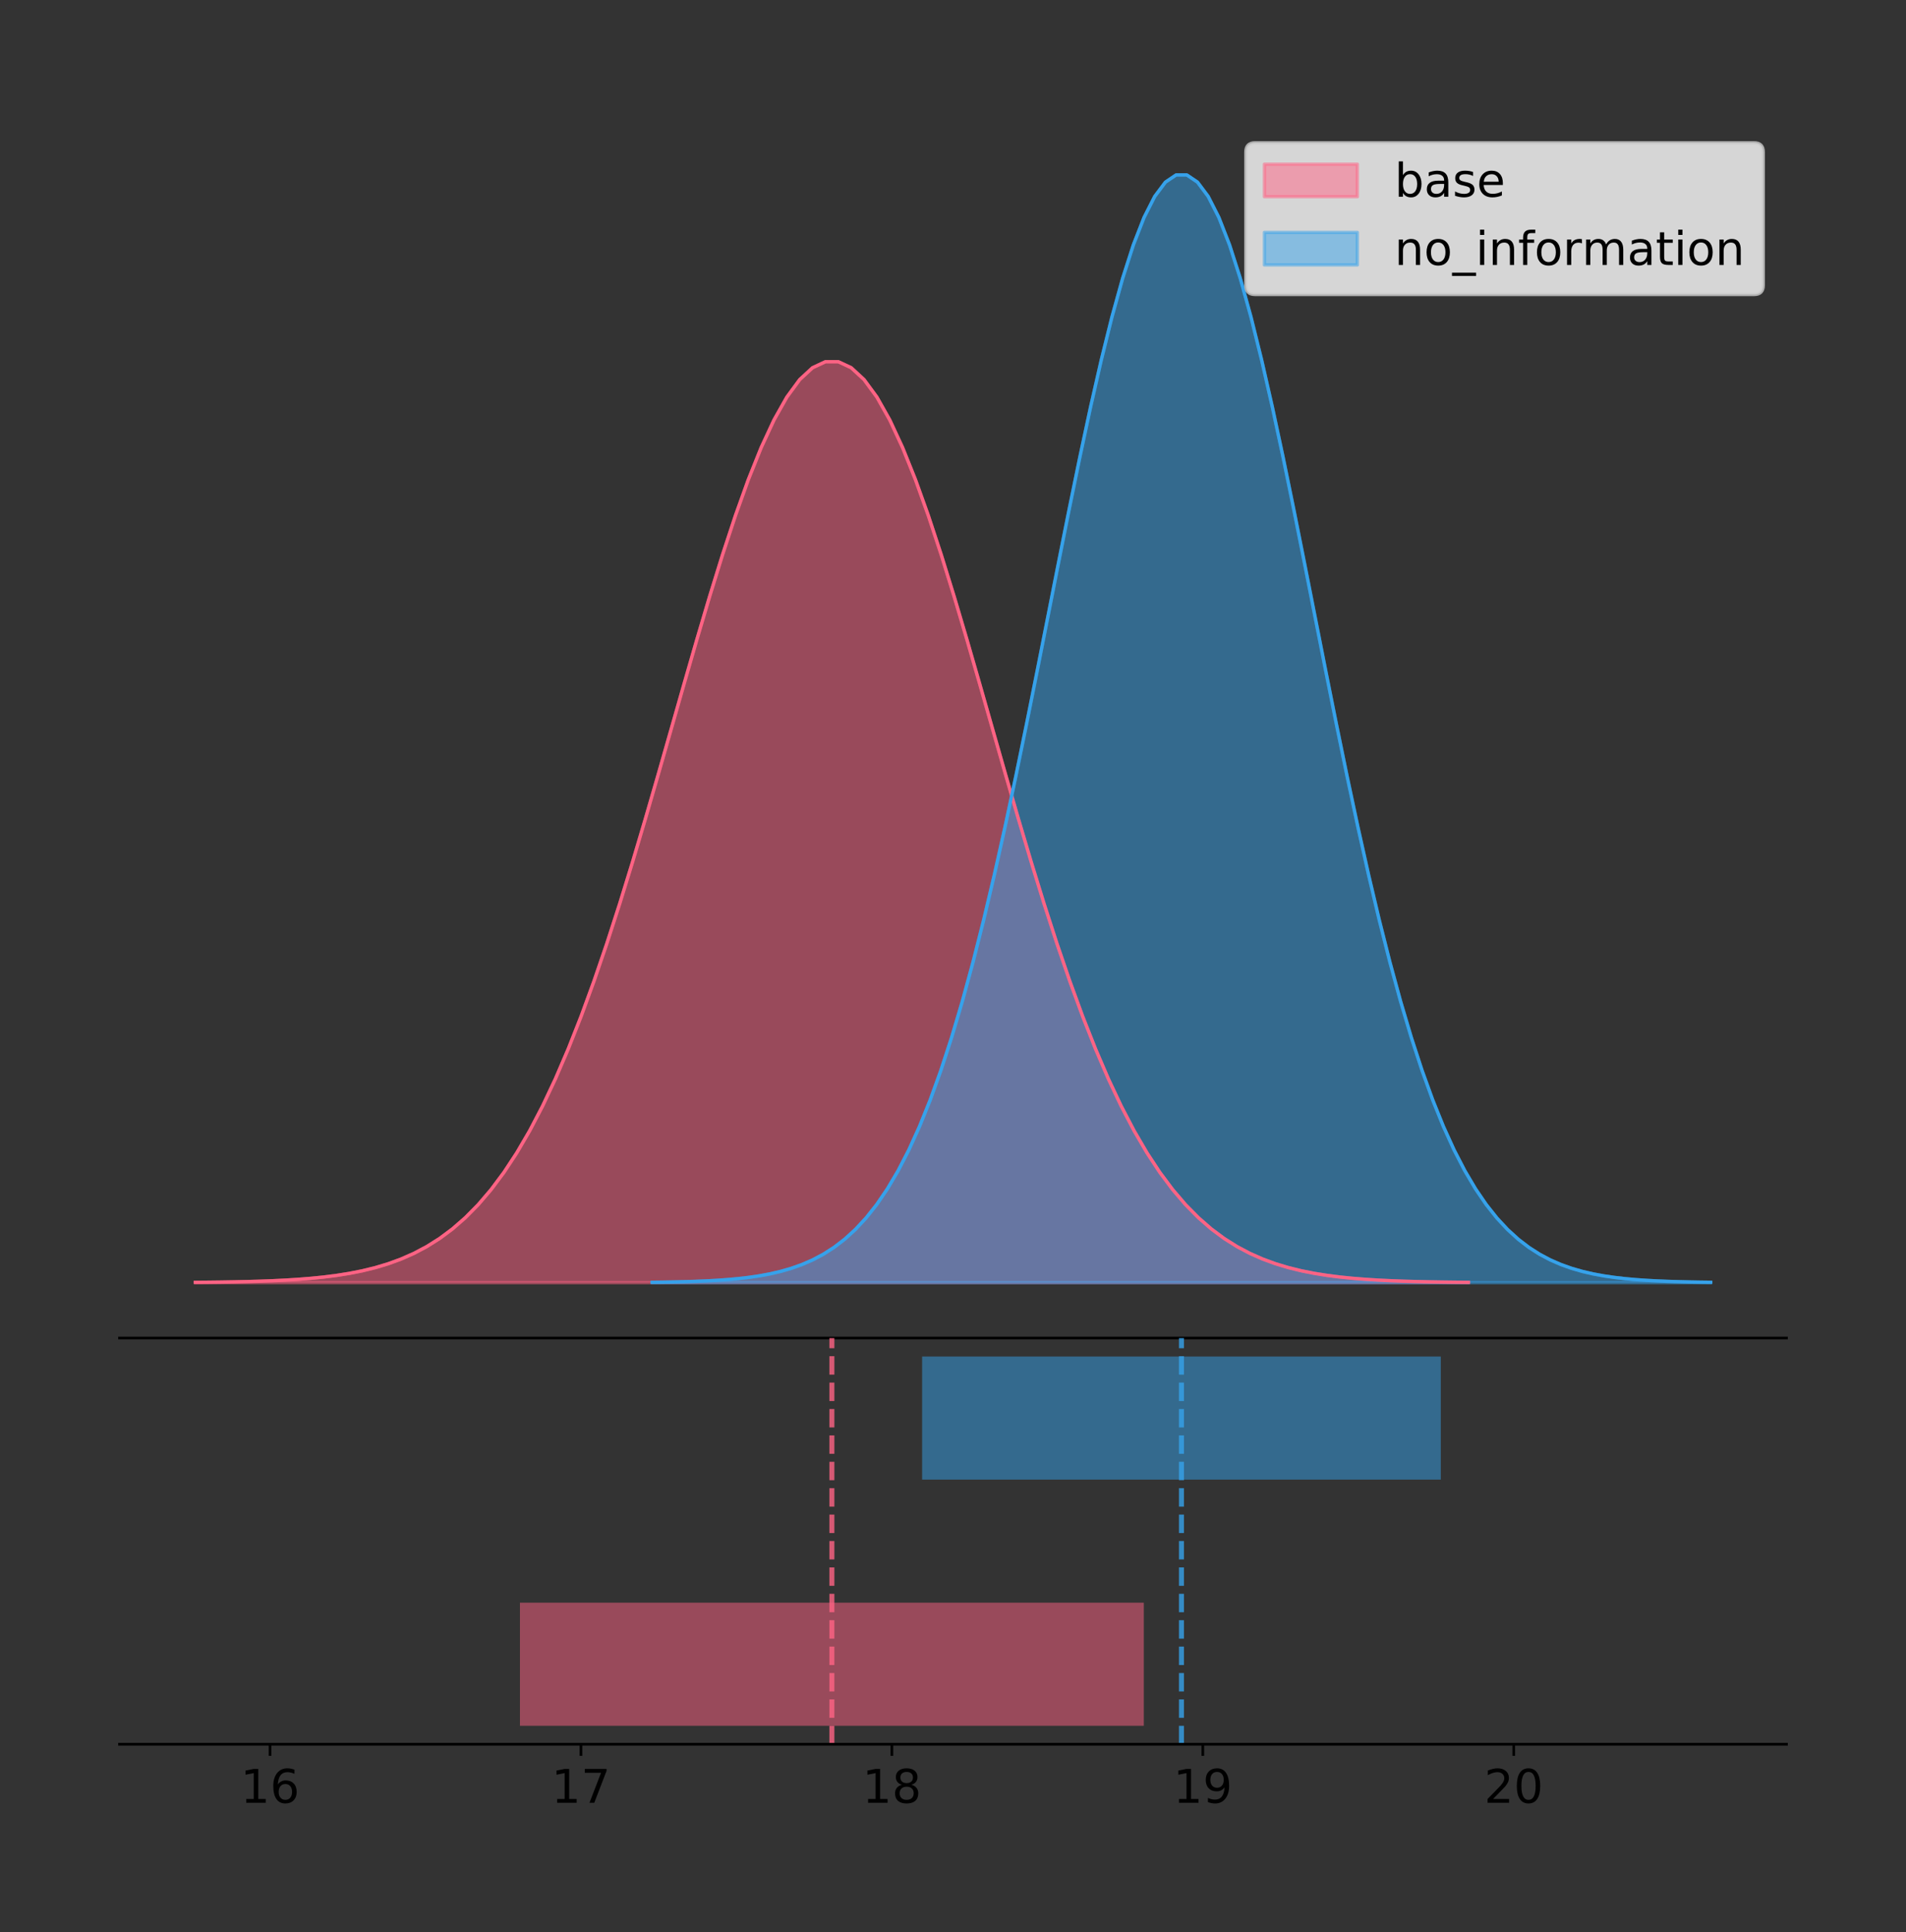 <?xml version="1.0" encoding="utf-8" standalone="no"?>
<!DOCTYPE svg PUBLIC "-//W3C//DTD SVG 1.1//EN"
  "http://www.w3.org/Graphics/SVG/1.1/DTD/svg11.dtd">
<!-- Created with matplotlib (https://matplotlib.org/) -->
<svg height="581.789pt" version="1.1" viewBox="0 0 574.2 581.789" width="574.2pt" xmlns="http://www.w3.org/2000/svg" xmlns:xlink="http://www.w3.org/1999/xlink">
 <rect x="0" y="0" width="574.2" height="581.789" fill="#333333" stroke="none"/>
 <defs>
  <style type="text/css">
*{stroke-linecap:butt;stroke-linejoin:round;}
  </style>
 </defs>
 <g id="figure_1">
  <g id="patch_1">
   <path d="M 0 581.789 
L 574.2 581.789 
L 574.2 0 
L 0 0 
z
" style="fill:none;"/>
  </g>
  <g id="axes_1">
   <g id="patch_2">
    <path d="M 36 402.93 
L 538.2 402.93 
L 538.2 36 
L 36 36 
z
" style="fill:none;"/>
   </g>
   <g id="PolyCollection_1">
    <defs>
     <path d="M 58.827 -195.538 
L 58.827 -195.631 
L 62.702 -195.666 
L 66.576 -195.713 
L 70.451 -195.776 
L 74.325 -195.86 
L 78.199 -195.97 
L 82.074 -196.114 
L 85.948 -196.3 
L 89.823 -196.541 
L 93.697 -196.849 
L 97.571 -197.24 
L 101.446 -197.734 
L 105.32 -198.352 
L 109.195 -199.121 
L 113.069 -200.071 
L 116.944 -201.235 
L 120.818 -202.651 
L 124.692 -204.361 
L 128.567 -206.412 
L 132.441 -208.852 
L 136.316 -211.733 
L 140.19 -215.109 
L 144.064 -219.036 
L 147.939 -223.566 
L 151.813 -228.752 
L 155.688 -234.642 
L 159.562 -241.277 
L 163.437 -248.689 
L 167.311 -256.9 
L 171.185 -265.919 
L 175.06 -275.738 
L 178.934 -286.332 
L 182.809 -297.656 
L 186.683 -309.645 
L 190.557 -322.212 
L 194.432 -335.248 
L 198.306 -348.622 
L 202.181 -362.185 
L 206.055 -375.769 
L 209.93 -389.191 
L 213.804 -402.258 
L 217.678 -414.771 
L 221.553 -426.528 
L 225.427 -437.332 
L 229.302 -446.993 
L 233.176 -455.338 
L 237.051 -462.214 
L 240.925 -467.489 
L 244.799 -471.064 
L 248.674 -472.869 
L 252.548 -472.869 
L 256.423 -471.064 
L 260.297 -467.489 
L 264.171 -462.214 
L 268.046 -455.338 
L 271.92 -446.993 
L 275.795 -437.332 
L 279.669 -426.528 
L 283.544 -414.771 
L 287.418 -402.258 
L 291.292 -389.191 
L 295.167 -375.769 
L 299.041 -362.185 
L 302.916 -348.622 
L 306.79 -335.248 
L 310.664 -322.212 
L 314.539 -309.645 
L 318.413 -297.656 
L 322.288 -286.332 
L 326.162 -275.738 
L 330.037 -265.919 
L 333.911 -256.9 
L 337.785 -248.689 
L 341.66 -241.277 
L 345.534 -234.642 
L 349.409 -228.752 
L 353.283 -223.566 
L 357.157 -219.036 
L 361.032 -215.109 
L 364.906 -211.733 
L 368.781 -208.852 
L 372.655 -206.412 
L 376.53 -204.361 
L 380.404 -202.651 
L 384.278 -201.235 
L 388.153 -200.071 
L 392.027 -199.121 
L 395.902 -198.352 
L 399.776 -197.734 
L 403.65 -197.24 
L 407.525 -196.849 
L 411.399 -196.541 
L 415.274 -196.3 
L 419.148 -196.114 
L 423.023 -195.97 
L 426.897 -195.86 
L 430.771 -195.776 
L 434.646 -195.713 
L 438.52 -195.666 
L 442.395 -195.631 
L 442.395 -195.538 
L 442.395 -195.538 
L 438.52 -195.538 
L 434.646 -195.538 
L 430.771 -195.538 
L 426.897 -195.538 
L 423.023 -195.538 
L 419.148 -195.538 
L 415.274 -195.538 
L 411.399 -195.538 
L 407.525 -195.538 
L 403.65 -195.538 
L 399.776 -195.538 
L 395.902 -195.538 
L 392.027 -195.538 
L 388.153 -195.538 
L 384.278 -195.538 
L 380.404 -195.538 
L 376.53 -195.538 
L 372.655 -195.538 
L 368.781 -195.538 
L 364.906 -195.538 
L 361.032 -195.538 
L 357.157 -195.538 
L 353.283 -195.538 
L 349.409 -195.538 
L 345.534 -195.538 
L 341.66 -195.538 
L 337.785 -195.538 
L 333.911 -195.538 
L 330.037 -195.538 
L 326.162 -195.538 
L 322.288 -195.538 
L 318.413 -195.538 
L 314.539 -195.538 
L 310.664 -195.538 
L 306.79 -195.538 
L 302.916 -195.538 
L 299.041 -195.538 
L 295.167 -195.538 
L 291.292 -195.538 
L 287.418 -195.538 
L 283.544 -195.538 
L 279.669 -195.538 
L 275.795 -195.538 
L 271.92 -195.538 
L 268.046 -195.538 
L 264.171 -195.538 
L 260.297 -195.538 
L 256.423 -195.538 
L 252.548 -195.538 
L 248.674 -195.538 
L 244.799 -195.538 
L 240.925 -195.538 
L 237.051 -195.538 
L 233.176 -195.538 
L 229.302 -195.538 
L 225.427 -195.538 
L 221.553 -195.538 
L 217.678 -195.538 
L 213.804 -195.538 
L 209.93 -195.538 
L 206.055 -195.538 
L 202.181 -195.538 
L 198.306 -195.538 
L 194.432 -195.538 
L 190.557 -195.538 
L 186.683 -195.538 
L 182.809 -195.538 
L 178.934 -195.538 
L 175.06 -195.538 
L 171.185 -195.538 
L 167.311 -195.538 
L 163.437 -195.538 
L 159.562 -195.538 
L 155.688 -195.538 
L 151.813 -195.538 
L 147.939 -195.538 
L 144.064 -195.538 
L 140.19 -195.538 
L 136.316 -195.538 
L 132.441 -195.538 
L 128.567 -195.538 
L 124.692 -195.538 
L 120.818 -195.538 
L 116.944 -195.538 
L 113.069 -195.538 
L 109.195 -195.538 
L 105.32 -195.538 
L 101.446 -195.538 
L 97.571 -195.538 
L 93.697 -195.538 
L 89.823 -195.538 
L 85.948 -195.538 
L 82.074 -195.538 
L 78.199 -195.538 
L 74.325 -195.538 
L 70.451 -195.538 
L 66.576 -195.538 
L 62.702 -195.538 
L 58.827 -195.538 
z
" id="m26a2aff499" style="stroke:#ff6384;stroke-opacity:0.5;"/>
    </defs>
    <g clip-path="url(#p413b094e11)">
     <use style="fill:#ff6384;fill-opacity:0.5;stroke:#ff6384;stroke-opacity:0.5;" x="0" xlink:href="#m26a2aff499" y="581.789"/>
    </g>
   </g>
   <g id="PolyCollection_2">
    <defs>
     <path d="M 196.476 -195.538 
L 196.476 -195.65 
L 199.697 -195.692 
L 202.918 -195.749 
L 206.139 -195.825 
L 209.361 -195.925 
L 212.582 -196.058 
L 215.803 -196.23 
L 219.024 -196.455 
L 222.245 -196.744 
L 225.466 -197.115 
L 228.688 -197.585 
L 231.909 -198.179 
L 235.13 -198.923 
L 238.351 -199.848 
L 241.572 -200.99 
L 244.794 -202.39 
L 248.015 -204.093 
L 251.236 -206.151 
L 254.457 -208.617 
L 257.678 -211.552 
L 260.899 -215.017 
L 264.121 -219.078 
L 267.342 -223.801 
L 270.563 -229.25 
L 273.784 -235.488 
L 277.005 -242.572 
L 280.227 -250.552 
L 283.448 -259.468 
L 286.669 -269.344 
L 289.89 -280.192 
L 293.111 -292.002 
L 296.332 -304.744 
L 299.554 -318.365 
L 302.775 -332.786 
L 305.996 -347.901 
L 309.217 -363.58 
L 312.438 -379.667 
L 315.66 -395.98 
L 318.881 -412.318 
L 322.102 -428.462 
L 325.323 -444.18 
L 328.544 -459.23 
L 331.765 -473.372 
L 334.987 -486.366 
L 338.208 -497.987 
L 341.429 -508.025 
L 344.65 -516.294 
L 347.871 -522.64 
L 351.093 -526.94 
L 354.314 -529.111 
L 357.535 -529.111 
L 360.756 -526.94 
L 363.977 -522.64 
L 367.198 -516.294 
L 370.42 -508.025 
L 373.641 -497.987 
L 376.862 -486.366 
L 380.083 -473.372 
L 383.304 -459.23 
L 386.526 -444.18 
L 389.747 -428.462 
L 392.968 -412.318 
L 396.189 -395.98 
L 399.41 -379.667 
L 402.631 -363.58 
L 405.853 -347.901 
L 409.074 -332.786 
L 412.295 -318.365 
L 415.516 -304.744 
L 418.737 -292.002 
L 421.958 -280.192 
L 425.18 -269.344 
L 428.401 -259.468 
L 431.622 -250.552 
L 434.843 -242.572 
L 438.064 -235.488 
L 441.286 -229.25 
L 444.507 -223.801 
L 447.728 -219.078 
L 450.949 -215.017 
L 454.17 -211.552 
L 457.391 -208.617 
L 460.613 -206.151 
L 463.834 -204.093 
L 467.055 -202.39 
L 470.276 -200.99 
L 473.497 -199.848 
L 476.719 -198.923 
L 479.94 -198.179 
L 483.161 -197.585 
L 486.382 -197.115 
L 489.603 -196.744 
L 492.824 -196.455 
L 496.046 -196.23 
L 499.267 -196.058 
L 502.488 -195.925 
L 505.709 -195.825 
L 508.93 -195.749 
L 512.152 -195.692 
L 515.373 -195.65 
L 515.373 -195.538 
L 515.373 -195.538 
L 512.152 -195.538 
L 508.93 -195.538 
L 505.709 -195.538 
L 502.488 -195.538 
L 499.267 -195.538 
L 496.046 -195.538 
L 492.824 -195.538 
L 489.603 -195.538 
L 486.382 -195.538 
L 483.161 -195.538 
L 479.94 -195.538 
L 476.719 -195.538 
L 473.497 -195.538 
L 470.276 -195.538 
L 467.055 -195.538 
L 463.834 -195.538 
L 460.613 -195.538 
L 457.391 -195.538 
L 454.17 -195.538 
L 450.949 -195.538 
L 447.728 -195.538 
L 444.507 -195.538 
L 441.286 -195.538 
L 438.064 -195.538 
L 434.843 -195.538 
L 431.622 -195.538 
L 428.401 -195.538 
L 425.18 -195.538 
L 421.958 -195.538 
L 418.737 -195.538 
L 415.516 -195.538 
L 412.295 -195.538 
L 409.074 -195.538 
L 405.853 -195.538 
L 402.631 -195.538 
L 399.41 -195.538 
L 396.189 -195.538 
L 392.968 -195.538 
L 389.747 -195.538 
L 386.526 -195.538 
L 383.304 -195.538 
L 380.083 -195.538 
L 376.862 -195.538 
L 373.641 -195.538 
L 370.42 -195.538 
L 367.198 -195.538 
L 363.977 -195.538 
L 360.756 -195.538 
L 357.535 -195.538 
L 354.314 -195.538 
L 351.093 -195.538 
L 347.871 -195.538 
L 344.65 -195.538 
L 341.429 -195.538 
L 338.208 -195.538 
L 334.987 -195.538 
L 331.765 -195.538 
L 328.544 -195.538 
L 325.323 -195.538 
L 322.102 -195.538 
L 318.881 -195.538 
L 315.66 -195.538 
L 312.438 -195.538 
L 309.217 -195.538 
L 305.996 -195.538 
L 302.775 -195.538 
L 299.554 -195.538 
L 296.332 -195.538 
L 293.111 -195.538 
L 289.89 -195.538 
L 286.669 -195.538 
L 283.448 -195.538 
L 280.227 -195.538 
L 277.005 -195.538 
L 273.784 -195.538 
L 270.563 -195.538 
L 267.342 -195.538 
L 264.121 -195.538 
L 260.899 -195.538 
L 257.678 -195.538 
L 254.457 -195.538 
L 251.236 -195.538 
L 248.015 -195.538 
L 244.794 -195.538 
L 241.572 -195.538 
L 238.351 -195.538 
L 235.13 -195.538 
L 231.909 -195.538 
L 228.688 -195.538 
L 225.466 -195.538 
L 222.245 -195.538 
L 219.024 -195.538 
L 215.803 -195.538 
L 212.582 -195.538 
L 209.361 -195.538 
L 206.139 -195.538 
L 202.918 -195.538 
L 199.697 -195.538 
L 196.476 -195.538 
z
" id="m23b5f88a34" style="stroke:#36a2eb;stroke-opacity:0.5;"/>
    </defs>
    <g clip-path="url(#p413b094e11)">
     <use style="fill:#36a2eb;fill-opacity:0.5;stroke:#36a2eb;stroke-opacity:0.5;" x="0" xlink:href="#m23b5f88a34" y="581.789"/>
    </g>
   </g>
   <g id="line2d_1">
    <path clip-path="url(#p413b094e11)" d="M 58.827 386.158 
L 62.702 386.123 
L 66.576 386.076 
L 70.451 386.013 
L 74.325 385.929 
L 78.199 385.819 
L 82.074 385.676 
L 85.948 385.489 
L 89.823 385.248 
L 93.697 384.941 
L 97.571 384.549 
L 101.446 384.056 
L 105.32 383.437 
L 109.195 382.668 
L 113.069 381.719 
L 116.944 380.555 
L 120.818 379.138 
L 124.692 377.428 
L 128.567 375.378 
L 132.441 372.938 
L 136.316 370.057 
L 140.19 366.68 
L 144.064 362.754 
L 147.939 358.223 
L 151.813 353.037 
L 155.688 347.147 
L 159.562 340.513 
L 163.437 333.1 
L 167.311 324.889 
L 171.185 315.87 
L 175.06 306.051 
L 178.934 295.457 
L 182.809 284.133 
L 186.683 272.144 
L 190.557 259.577 
L 194.432 246.541 
L 198.306 233.167 
L 202.181 219.604 
L 206.055 206.021 
L 209.93 192.599 
L 213.804 179.531 
L 217.678 167.018 
L 221.553 155.261 
L 225.427 144.458 
L 229.302 134.796 
L 233.176 126.451 
L 237.051 119.576 
L 240.925 114.3 
L 244.799 110.725 
L 248.674 108.92 
L 252.548 108.92 
L 256.423 110.725 
L 260.297 114.3 
L 264.171 119.576 
L 268.046 126.451 
L 271.92 134.796 
L 275.795 144.458 
L 279.669 155.261 
L 283.544 167.018 
L 287.418 179.531 
L 291.292 192.599 
L 295.167 206.021 
L 299.041 219.604 
L 302.916 233.167 
L 306.79 246.541 
L 310.664 259.577 
L 314.539 272.144 
L 318.413 284.133 
L 322.288 295.457 
L 326.162 306.051 
L 330.037 315.87 
L 333.911 324.889 
L 337.785 333.1 
L 341.66 340.513 
L 345.534 347.147 
L 349.409 353.037 
L 353.283 358.223 
L 357.157 362.754 
L 361.032 366.68 
L 364.906 370.057 
L 368.781 372.938 
L 372.655 375.378 
L 376.53 377.428 
L 380.404 379.138 
L 384.278 380.555 
L 388.153 381.719 
L 392.027 382.668 
L 395.902 383.437 
L 399.776 384.056 
L 403.65 384.549 
L 407.525 384.941 
L 411.399 385.248 
L 415.274 385.489 
L 419.148 385.676 
L 423.023 385.819 
L 426.897 385.929 
L 430.771 386.013 
L 434.646 386.076 
L 438.52 386.123 
L 442.395 386.158 
" style="fill:none;stroke:#ff6384;stroke-linecap:square;"/>
   </g>
   <g id="line2d_2">
    <path clip-path="url(#p413b094e11)" d="M 196.476 386.139 
L 199.697 386.097 
L 202.918 386.04 
L 206.139 385.965 
L 209.361 385.864 
L 212.582 385.732 
L 215.803 385.559 
L 219.024 385.334 
L 222.245 385.045 
L 225.466 384.675 
L 228.688 384.204 
L 231.909 383.61 
L 235.13 382.867 
L 238.351 381.941 
L 241.572 380.799 
L 244.794 379.399 
L 248.015 377.696 
L 251.236 375.639 
L 254.457 373.172 
L 257.678 370.238 
L 260.899 366.772 
L 264.121 362.711 
L 267.342 357.989 
L 270.563 352.539 
L 273.784 346.301 
L 277.005 339.217 
L 280.227 331.237 
L 283.448 322.322 
L 286.669 312.445 
L 289.89 301.597 
L 293.111 289.787 
L 296.332 277.045 
L 299.554 263.424 
L 302.775 249.004 
L 305.996 233.888 
L 309.217 218.209 
L 312.438 202.123 
L 315.66 185.809 
L 318.881 169.471 
L 322.102 153.327 
L 325.323 137.61 
L 328.544 122.559 
L 331.765 108.418 
L 334.987 95.423 
L 338.208 83.803 
L 341.429 73.765 
L 344.65 65.495 
L 347.871 59.15 
L 351.093 54.85 
L 354.314 52.679 
L 357.535 52.679 
L 360.756 54.85 
L 363.977 59.15 
L 367.198 65.495 
L 370.42 73.765 
L 373.641 83.803 
L 376.862 95.423 
L 380.083 108.418 
L 383.304 122.559 
L 386.526 137.61 
L 389.747 153.327 
L 392.968 169.471 
L 396.189 185.809 
L 399.41 202.123 
L 402.631 218.209 
L 405.853 233.888 
L 409.074 249.004 
L 412.295 263.424 
L 415.516 277.045 
L 418.737 289.787 
L 421.958 301.597 
L 425.18 312.445 
L 428.401 322.322 
L 431.622 331.237 
L 434.843 339.217 
L 438.064 346.301 
L 441.286 352.539 
L 444.507 357.989 
L 447.728 362.711 
L 450.949 366.772 
L 454.17 370.238 
L 457.391 373.172 
L 460.613 375.639 
L 463.834 377.696 
L 467.055 379.399 
L 470.276 380.799 
L 473.497 381.941 
L 476.719 382.867 
L 479.94 383.61 
L 483.161 384.204 
L 486.382 384.675 
L 489.603 385.045 
L 492.824 385.334 
L 496.046 385.559 
L 499.267 385.732 
L 502.488 385.864 
L 505.709 385.965 
L 508.93 386.04 
L 512.152 386.097 
L 515.373 386.139 
" style="fill:none;stroke:#36a2eb;stroke-linecap:square;"/>
   </g>
   <g id="patch_3">
    <path d="M 36 402.93 
L 538.2 402.93 
" style="fill:none;stroke:#000000;stroke-linecap:square;stroke-linejoin:miter;stroke-width:0.8;"/>
   </g>
   <g id="legend_1">
    <g id="patch_4">
     <path d="M 378.119 88.688 
L 528.4 88.688 
Q 531.2 88.688 531.2 85.888 
L 531.2 45.8 
Q 531.2 43 528.4 43 
L 378.119 43 
Q 375.319 43 375.319 45.8 
L 375.319 85.888 
Q 375.319 88.688 378.119 88.688 
z
" style="fill:#ffffff;opacity:0.8;stroke:#cccccc;stroke-linejoin:miter;"/>
    </g>
    <g id="patch_5">
     <path d="M 380.919 59.238 
L 408.919 59.238 
L 408.919 49.438 
L 380.919 49.438 
z
" style="fill:#ff6384;opacity:0.5;stroke:#ff6384;stroke-linejoin:miter;"/>
    </g>
    <g id="text_1">
     <!-- base -->
     <defs>
      <path d="M 48.688 27.297 
Q 48.688 37.203 44.609 42.844 
Q 40.531 48.484 33.406 48.484 
Q 26.266 48.484 22.188 42.844 
Q 18.109 37.203 18.109 27.297 
Q 18.109 17.391 22.188 11.75 
Q 26.266 6.109 33.406 6.109 
Q 40.531 6.109 44.609 11.75 
Q 48.688 17.391 48.688 27.297 
z
M 18.109 46.391 
Q 20.953 51.266 25.266 53.625 
Q 29.594 56 35.594 56 
Q 45.562 56 51.781 48.094 
Q 58.016 40.188 58.016 27.297 
Q 58.016 14.406 51.781 6.484 
Q 45.562 -1.422 35.594 -1.422 
Q 29.594 -1.422 25.266 0.953 
Q 20.953 3.328 18.109 8.203 
L 18.109 0 
L 9.078 0 
L 9.078 75.984 
L 18.109 75.984 
z
" id="DejaVuSans-98"/>
      <path d="M 34.281 27.484 
Q 23.391 27.484 19.188 25 
Q 14.984 22.516 14.984 16.5 
Q 14.984 11.719 18.141 8.906 
Q 21.297 6.109 26.703 6.109 
Q 34.188 6.109 38.703 11.406 
Q 43.219 16.703 43.219 25.484 
L 43.219 27.484 
z
M 52.203 31.203 
L 52.203 0 
L 43.219 0 
L 43.219 8.297 
Q 40.141 3.328 35.547 0.953 
Q 30.953 -1.422 24.312 -1.422 
Q 15.922 -1.422 10.953 3.297 
Q 6 8.016 6 15.922 
Q 6 25.141 12.172 29.828 
Q 18.359 34.516 30.609 34.516 
L 43.219 34.516 
L 43.219 35.406 
Q 43.219 41.609 39.141 45 
Q 35.062 48.391 27.688 48.391 
Q 23 48.391 18.547 47.266 
Q 14.109 46.141 10.016 43.891 
L 10.016 52.203 
Q 14.938 54.109 19.578 55.047 
Q 24.219 56 28.609 56 
Q 40.484 56 46.344 49.844 
Q 52.203 43.703 52.203 31.203 
z
" id="DejaVuSans-97"/>
      <path d="M 44.281 53.078 
L 44.281 44.578 
Q 40.484 46.531 36.375 47.5 
Q 32.281 48.484 27.875 48.484 
Q 21.188 48.484 17.844 46.438 
Q 14.5 44.391 14.5 40.281 
Q 14.5 37.156 16.891 35.375 
Q 19.281 33.594 26.516 31.984 
L 29.594 31.297 
Q 39.156 29.25 43.188 25.516 
Q 47.219 21.781 47.219 15.094 
Q 47.219 7.469 41.188 3.016 
Q 35.156 -1.422 24.609 -1.422 
Q 20.219 -1.422 15.453 -0.562 
Q 10.688 0.297 5.422 2 
L 5.422 11.281 
Q 10.406 8.688 15.234 7.391 
Q 20.062 6.109 24.812 6.109 
Q 31.156 6.109 34.562 8.281 
Q 37.984 10.453 37.984 14.406 
Q 37.984 18.062 35.516 20.016 
Q 33.062 21.969 24.703 23.781 
L 21.578 24.516 
Q 13.234 26.266 9.516 29.906 
Q 5.812 33.547 5.812 39.891 
Q 5.812 47.609 11.281 51.797 
Q 16.75 56 26.812 56 
Q 31.781 56 36.172 55.266 
Q 40.578 54.547 44.281 53.078 
z
" id="DejaVuSans-115"/>
      <path d="M 56.203 29.594 
L 56.203 25.203 
L 14.891 25.203 
Q 15.484 15.922 20.484 11.062 
Q 25.484 6.203 34.422 6.203 
Q 39.594 6.203 44.453 7.469 
Q 49.312 8.734 54.109 11.281 
L 54.109 2.781 
Q 49.266 0.734 44.188 -0.344 
Q 39.109 -1.422 33.891 -1.422 
Q 20.797 -1.422 13.156 6.188 
Q 5.516 13.812 5.516 26.812 
Q 5.516 40.234 12.766 48.109 
Q 20.016 56 32.328 56 
Q 43.359 56 49.781 48.891 
Q 56.203 41.797 56.203 29.594 
z
M 47.219 32.234 
Q 47.125 39.594 43.094 43.984 
Q 39.062 48.391 32.422 48.391 
Q 24.906 48.391 20.391 44.141 
Q 15.875 39.891 15.188 32.172 
z
" id="DejaVuSans-101"/>
     </defs>
     <g transform="translate(420.119 59.238)scale(0.14 -0.14)">
      <use xlink:href="#DejaVuSans-98"/>
      <use x="63.477" xlink:href="#DejaVuSans-97"/>
      <use x="124.756" xlink:href="#DejaVuSans-115"/>
      <use x="176.855" xlink:href="#DejaVuSans-101"/>
     </g>
    </g>
    <g id="patch_6">
     <path d="M 380.919 79.787 
L 408.919 79.787 
L 408.919 69.987 
L 380.919 69.987 
z
" style="fill:#36a2eb;opacity:0.5;stroke:#36a2eb;stroke-linejoin:miter;"/>
    </g>
    <g id="text_2">
     <!-- no_information -->
     <defs>
      <path d="M 54.891 33.016 
L 54.891 0 
L 45.906 0 
L 45.906 32.719 
Q 45.906 40.484 42.875 44.328 
Q 39.844 48.188 33.797 48.188 
Q 26.516 48.188 22.312 43.547 
Q 18.109 38.922 18.109 30.906 
L 18.109 0 
L 9.078 0 
L 9.078 54.688 
L 18.109 54.688 
L 18.109 46.188 
Q 21.344 51.125 25.703 53.562 
Q 30.078 56 35.797 56 
Q 45.219 56 50.047 50.172 
Q 54.891 44.344 54.891 33.016 
z
" id="DejaVuSans-110"/>
      <path d="M 30.609 48.391 
Q 23.391 48.391 19.188 42.75 
Q 14.984 37.109 14.984 27.297 
Q 14.984 17.484 19.156 11.844 
Q 23.344 6.203 30.609 6.203 
Q 37.797 6.203 41.984 11.859 
Q 46.188 17.531 46.188 27.297 
Q 46.188 37.016 41.984 42.703 
Q 37.797 48.391 30.609 48.391 
z
M 30.609 56 
Q 42.328 56 49.016 48.375 
Q 55.719 40.766 55.719 27.297 
Q 55.719 13.875 49.016 6.219 
Q 42.328 -1.422 30.609 -1.422 
Q 18.844 -1.422 12.172 6.219 
Q 5.516 13.875 5.516 27.297 
Q 5.516 40.766 12.172 48.375 
Q 18.844 56 30.609 56 
z
" id="DejaVuSans-111"/>
      <path d="M 50.984 -16.609 
L 50.984 -23.578 
L -0.984 -23.578 
L -0.984 -16.609 
z
" id="DejaVuSans-95"/>
      <path d="M 9.422 54.688 
L 18.406 54.688 
L 18.406 0 
L 9.422 0 
z
M 9.422 75.984 
L 18.406 75.984 
L 18.406 64.594 
L 9.422 64.594 
z
" id="DejaVuSans-105"/>
      <path d="M 37.109 75.984 
L 37.109 68.5 
L 28.516 68.5 
Q 23.688 68.5 21.797 66.547 
Q 19.922 64.594 19.922 59.516 
L 19.922 54.688 
L 34.719 54.688 
L 34.719 47.703 
L 19.922 47.703 
L 19.922 0 
L 10.891 0 
L 10.891 47.703 
L 2.297 47.703 
L 2.297 54.688 
L 10.891 54.688 
L 10.891 58.5 
Q 10.891 67.625 15.141 71.797 
Q 19.391 75.984 28.609 75.984 
z
" id="DejaVuSans-102"/>
      <path d="M 41.109 46.297 
Q 39.594 47.172 37.812 47.578 
Q 36.031 48 33.891 48 
Q 26.266 48 22.188 43.047 
Q 18.109 38.094 18.109 28.812 
L 18.109 0 
L 9.078 0 
L 9.078 54.688 
L 18.109 54.688 
L 18.109 46.188 
Q 20.953 51.172 25.484 53.578 
Q 30.031 56 36.531 56 
Q 37.453 56 38.578 55.875 
Q 39.703 55.766 41.062 55.516 
z
" id="DejaVuSans-114"/>
      <path d="M 52 44.188 
Q 55.375 50.25 60.062 53.125 
Q 64.75 56 71.094 56 
Q 79.641 56 84.281 50.016 
Q 88.922 44.047 88.922 33.016 
L 88.922 0 
L 79.891 0 
L 79.891 32.719 
Q 79.891 40.578 77.094 44.375 
Q 74.312 48.188 68.609 48.188 
Q 61.625 48.188 57.562 43.547 
Q 53.516 38.922 53.516 30.906 
L 53.516 0 
L 44.484 0 
L 44.484 32.719 
Q 44.484 40.625 41.703 44.406 
Q 38.922 48.188 33.109 48.188 
Q 26.219 48.188 22.156 43.531 
Q 18.109 38.875 18.109 30.906 
L 18.109 0 
L 9.078 0 
L 9.078 54.688 
L 18.109 54.688 
L 18.109 46.188 
Q 21.188 51.219 25.484 53.609 
Q 29.781 56 35.688 56 
Q 41.656 56 45.828 52.969 
Q 50 49.953 52 44.188 
z
" id="DejaVuSans-109"/>
      <path d="M 18.312 70.219 
L 18.312 54.688 
L 36.812 54.688 
L 36.812 47.703 
L 18.312 47.703 
L 18.312 18.016 
Q 18.312 11.328 20.141 9.422 
Q 21.969 7.516 27.594 7.516 
L 36.812 7.516 
L 36.812 0 
L 27.594 0 
Q 17.188 0 13.234 3.875 
Q 9.281 7.766 9.281 18.016 
L 9.281 47.703 
L 2.688 47.703 
L 2.688 54.688 
L 9.281 54.688 
L 9.281 70.219 
z
" id="DejaVuSans-116"/>
     </defs>
     <g transform="translate(420.119 79.787)scale(0.14 -0.14)">
      <use xlink:href="#DejaVuSans-110"/>
      <use x="63.379" xlink:href="#DejaVuSans-111"/>
      <use x="124.561" xlink:href="#DejaVuSans-95"/>
      <use x="174.561" xlink:href="#DejaVuSans-105"/>
      <use x="202.344" xlink:href="#DejaVuSans-110"/>
      <use x="265.723" xlink:href="#DejaVuSans-102"/>
      <use x="300.928" xlink:href="#DejaVuSans-111"/>
      <use x="362.109" xlink:href="#DejaVuSans-114"/>
      <use x="403.207" xlink:href="#DejaVuSans-109"/>
      <use x="500.619" xlink:href="#DejaVuSans-97"/>
      <use x="561.898" xlink:href="#DejaVuSans-116"/>
      <use x="601.107" xlink:href="#DejaVuSans-105"/>
      <use x="628.891" xlink:href="#DejaVuSans-111"/>
      <use x="690.072" xlink:href="#DejaVuSans-110"/>
     </g>
    </g>
   </g>
  </g>
  <g id="axes_2">
   <g id="patch_7">
    <path d="M 36 525.24 
L 538.2 525.24 
L 538.2 402.93 
L 36 402.93 
z
" style="fill:none;"/>
   </g>
   <g id="patch_8">
    <path clip-path="url(#pc84fd6d237)" d="M 156.637 519.68 
L 344.585 519.68 
L 344.585 482.617 
L 156.637 482.617 
z
" style="fill:#ff6384;opacity:0.5;"/>
   </g>
   <g id="patch_9">
    <path clip-path="url(#pc84fd6d237)" d="M 277.795 445.553 
L 434.054 445.553 
L 434.054 408.49 
L 277.795 408.49 
z
" style="fill:#36a2eb;opacity:0.5;"/>
   </g>
   <g id="matplotlib.axis_1">
    <g id="xtick_1">
     <g id="line2d_3">
      <defs>
       <path d="M 0 0 
L 0 3.5 
" id="m4800c1f86f" style="stroke:#000000;stroke-width:0.8;"/>
      </defs>
      <g>
       <use style="stroke:#000000;stroke-width:0.8;" x="81.349" xlink:href="#m4800c1f86f" y="525.24"/>
      </g>
     </g>
     <g id="text_3">
      <!-- 16 -->
      <defs>
       <path d="M 12.406 8.297 
L 28.516 8.297 
L 28.516 63.922 
L 10.984 60.406 
L 10.984 69.391 
L 28.422 72.906 
L 38.281 72.906 
L 38.281 8.297 
L 54.391 8.297 
L 54.391 0 
L 12.406 0 
z
" id="DejaVuSans-49"/>
       <path d="M 33.016 40.375 
Q 26.375 40.375 22.484 35.828 
Q 18.609 31.297 18.609 23.391 
Q 18.609 15.531 22.484 10.953 
Q 26.375 6.391 33.016 6.391 
Q 39.656 6.391 43.531 10.953 
Q 47.406 15.531 47.406 23.391 
Q 47.406 31.297 43.531 35.828 
Q 39.656 40.375 33.016 40.375 
z
M 52.594 71.297 
L 52.594 62.312 
Q 48.875 64.062 45.094 64.984 
Q 41.312 65.922 37.594 65.922 
Q 27.828 65.922 22.672 59.328 
Q 17.531 52.734 16.797 39.406 
Q 19.672 43.656 24.016 45.922 
Q 28.375 48.188 33.594 48.188 
Q 44.578 48.188 50.953 41.516 
Q 57.328 34.859 57.328 23.391 
Q 57.328 12.156 50.688 5.359 
Q 44.047 -1.422 33.016 -1.422 
Q 20.359 -1.422 13.672 8.266 
Q 6.984 17.969 6.984 36.375 
Q 6.984 53.656 15.188 63.938 
Q 23.391 74.219 37.203 74.219 
Q 40.922 74.219 44.703 73.484 
Q 48.484 72.75 52.594 71.297 
z
" id="DejaVuSans-54"/>
      </defs>
      <g transform="translate(72.442 542.878)scale(0.14 -0.14)">
       <use xlink:href="#DejaVuSans-49"/>
       <use x="63.623" xlink:href="#DejaVuSans-54"/>
      </g>
     </g>
    </g>
    <g id="xtick_2">
     <g id="line2d_4">
      <g>
       <use style="stroke:#000000;stroke-width:0.8;" x="175.019" xlink:href="#m4800c1f86f" y="525.24"/>
      </g>
     </g>
     <g id="text_4">
      <!-- 17 -->
      <defs>
       <path d="M 8.203 72.906 
L 55.078 72.906 
L 55.078 68.703 
L 28.609 0 
L 18.312 0 
L 43.219 64.594 
L 8.203 64.594 
z
" id="DejaVuSans-55"/>
      </defs>
      <g transform="translate(166.112 542.878)scale(0.14 -0.14)">
       <use xlink:href="#DejaVuSans-49"/>
       <use x="63.623" xlink:href="#DejaVuSans-55"/>
      </g>
     </g>
    </g>
    <g id="xtick_3">
     <g id="line2d_5">
      <g>
       <use style="stroke:#000000;stroke-width:0.8;" x="268.689" xlink:href="#m4800c1f86f" y="525.24"/>
      </g>
     </g>
     <g id="text_5">
      <!-- 18 -->
      <defs>
       <path d="M 31.781 34.625 
Q 24.75 34.625 20.719 30.859 
Q 16.703 27.094 16.703 20.516 
Q 16.703 13.922 20.719 10.156 
Q 24.75 6.391 31.781 6.391 
Q 38.812 6.391 42.859 10.172 
Q 46.922 13.969 46.922 20.516 
Q 46.922 27.094 42.891 30.859 
Q 38.875 34.625 31.781 34.625 
z
M 21.922 38.812 
Q 15.578 40.375 12.031 44.719 
Q 8.5 49.078 8.5 55.328 
Q 8.5 64.062 14.719 69.141 
Q 20.953 74.219 31.781 74.219 
Q 42.672 74.219 48.875 69.141 
Q 55.078 64.062 55.078 55.328 
Q 55.078 49.078 51.531 44.719 
Q 48 40.375 41.703 38.812 
Q 48.828 37.156 52.797 32.312 
Q 56.781 27.484 56.781 20.516 
Q 56.781 9.906 50.312 4.234 
Q 43.844 -1.422 31.781 -1.422 
Q 19.734 -1.422 13.25 4.234 
Q 6.781 9.906 6.781 20.516 
Q 6.781 27.484 10.781 32.312 
Q 14.797 37.156 21.922 38.812 
z
M 18.312 54.391 
Q 18.312 48.734 21.844 45.562 
Q 25.391 42.391 31.781 42.391 
Q 38.141 42.391 41.719 45.562 
Q 45.312 48.734 45.312 54.391 
Q 45.312 60.062 41.719 63.234 
Q 38.141 66.406 31.781 66.406 
Q 25.391 66.406 21.844 63.234 
Q 18.312 60.062 18.312 54.391 
z
" id="DejaVuSans-56"/>
      </defs>
      <g transform="translate(259.782 542.878)scale(0.14 -0.14)">
       <use xlink:href="#DejaVuSans-49"/>
       <use x="63.623" xlink:href="#DejaVuSans-56"/>
      </g>
     </g>
    </g>
    <g id="xtick_4">
     <g id="line2d_6">
      <g>
       <use style="stroke:#000000;stroke-width:0.8;" x="362.359" xlink:href="#m4800c1f86f" y="525.24"/>
      </g>
     </g>
     <g id="text_6">
      <!-- 19 -->
      <defs>
       <path d="M 10.984 1.516 
L 10.984 10.5 
Q 14.703 8.734 18.5 7.812 
Q 22.312 6.891 25.984 6.891 
Q 35.75 6.891 40.891 13.453 
Q 46.047 20.016 46.781 33.406 
Q 43.953 29.203 39.594 26.953 
Q 35.25 24.703 29.984 24.703 
Q 19.047 24.703 12.672 31.312 
Q 6.297 37.938 6.297 49.422 
Q 6.297 60.641 12.938 67.422 
Q 19.578 74.219 30.609 74.219 
Q 43.266 74.219 49.922 64.516 
Q 56.594 54.828 56.594 36.375 
Q 56.594 19.141 48.406 8.859 
Q 40.234 -1.422 26.422 -1.422 
Q 22.703 -1.422 18.891 -0.688 
Q 15.094 0.047 10.984 1.516 
z
M 30.609 32.422 
Q 37.25 32.422 41.125 36.953 
Q 45.016 41.5 45.016 49.422 
Q 45.016 57.281 41.125 61.844 
Q 37.25 66.406 30.609 66.406 
Q 23.969 66.406 20.094 61.844 
Q 16.219 57.281 16.219 49.422 
Q 16.219 41.5 20.094 36.953 
Q 23.969 32.422 30.609 32.422 
z
" id="DejaVuSans-57"/>
      </defs>
      <g transform="translate(353.452 542.878)scale(0.14 -0.14)">
       <use xlink:href="#DejaVuSans-49"/>
       <use x="63.623" xlink:href="#DejaVuSans-57"/>
      </g>
     </g>
    </g>
    <g id="xtick_5">
     <g id="line2d_7">
      <g>
       <use style="stroke:#000000;stroke-width:0.8;" x="456.03" xlink:href="#m4800c1f86f" y="525.24"/>
      </g>
     </g>
     <g id="text_7">
      <!-- 20 -->
      <defs>
       <path d="M 19.188 8.297 
L 53.609 8.297 
L 53.609 0 
L 7.328 0 
L 7.328 8.297 
Q 12.938 14.109 22.625 23.891 
Q 32.328 33.688 34.812 36.531 
Q 39.547 41.844 41.422 45.531 
Q 43.312 49.219 43.312 52.781 
Q 43.312 58.594 39.234 62.25 
Q 35.156 65.922 28.609 65.922 
Q 23.969 65.922 18.812 64.312 
Q 13.672 62.703 7.812 59.422 
L 7.812 69.391 
Q 13.766 71.781 18.938 73 
Q 24.125 74.219 28.422 74.219 
Q 39.75 74.219 46.484 68.547 
Q 53.219 62.891 53.219 53.422 
Q 53.219 48.922 51.531 44.891 
Q 49.859 40.875 45.406 35.406 
Q 44.188 33.984 37.641 27.219 
Q 31.109 20.453 19.188 8.297 
z
" id="DejaVuSans-50"/>
       <path d="M 31.781 66.406 
Q 24.172 66.406 20.328 58.906 
Q 16.5 51.422 16.5 36.375 
Q 16.5 21.391 20.328 13.891 
Q 24.172 6.391 31.781 6.391 
Q 39.453 6.391 43.281 13.891 
Q 47.125 21.391 47.125 36.375 
Q 47.125 51.422 43.281 58.906 
Q 39.453 66.406 31.781 66.406 
z
M 31.781 74.219 
Q 44.047 74.219 50.516 64.516 
Q 56.984 54.828 56.984 36.375 
Q 56.984 17.969 50.516 8.266 
Q 44.047 -1.422 31.781 -1.422 
Q 19.531 -1.422 13.062 8.266 
Q 6.594 17.969 6.594 36.375 
Q 6.594 54.828 13.062 64.516 
Q 19.531 74.219 31.781 74.219 
z
" id="DejaVuSans-48"/>
      </defs>
      <g transform="translate(447.122 542.878)scale(0.14 -0.14)">
       <use xlink:href="#DejaVuSans-50"/>
       <use x="63.623" xlink:href="#DejaVuSans-48"/>
      </g>
     </g>
    </g>
   </g>
   <g id="line2d_8">
    <path clip-path="url(#pc84fd6d237)" d="M 250.611 525.24 
L 250.611 402.93 
" style="fill:none;stroke:#ff6384;stroke-dasharray:5.55,2.4;stroke-dashoffset:0;stroke-opacity:0.8;stroke-width:1.5;"/>
   </g>
   <g id="line2d_9">
    <path clip-path="url(#pc84fd6d237)" d="M 355.924 525.24 
L 355.924 402.93 
" style="fill:none;stroke:#36a2eb;stroke-dasharray:5.55,2.4;stroke-dashoffset:0;stroke-opacity:0.8;stroke-width:1.5;"/>
   </g>
   <g id="patch_10">
    <path d="M 36 525.24 
L 538.2 525.24 
" style="fill:none;stroke:#000000;stroke-linecap:square;stroke-linejoin:miter;stroke-width:0.8;"/>
   </g>
  </g>
 </g>
 <defs>
  <clipPath id="p413b094e11">
   <rect height="366.93" width="502.2" x="36" y="36"/>
  </clipPath>
  <clipPath id="pc84fd6d237">
   <rect height="122.31" width="502.2" x="36" y="402.93"/>
  </clipPath>
 </defs>
</svg>
